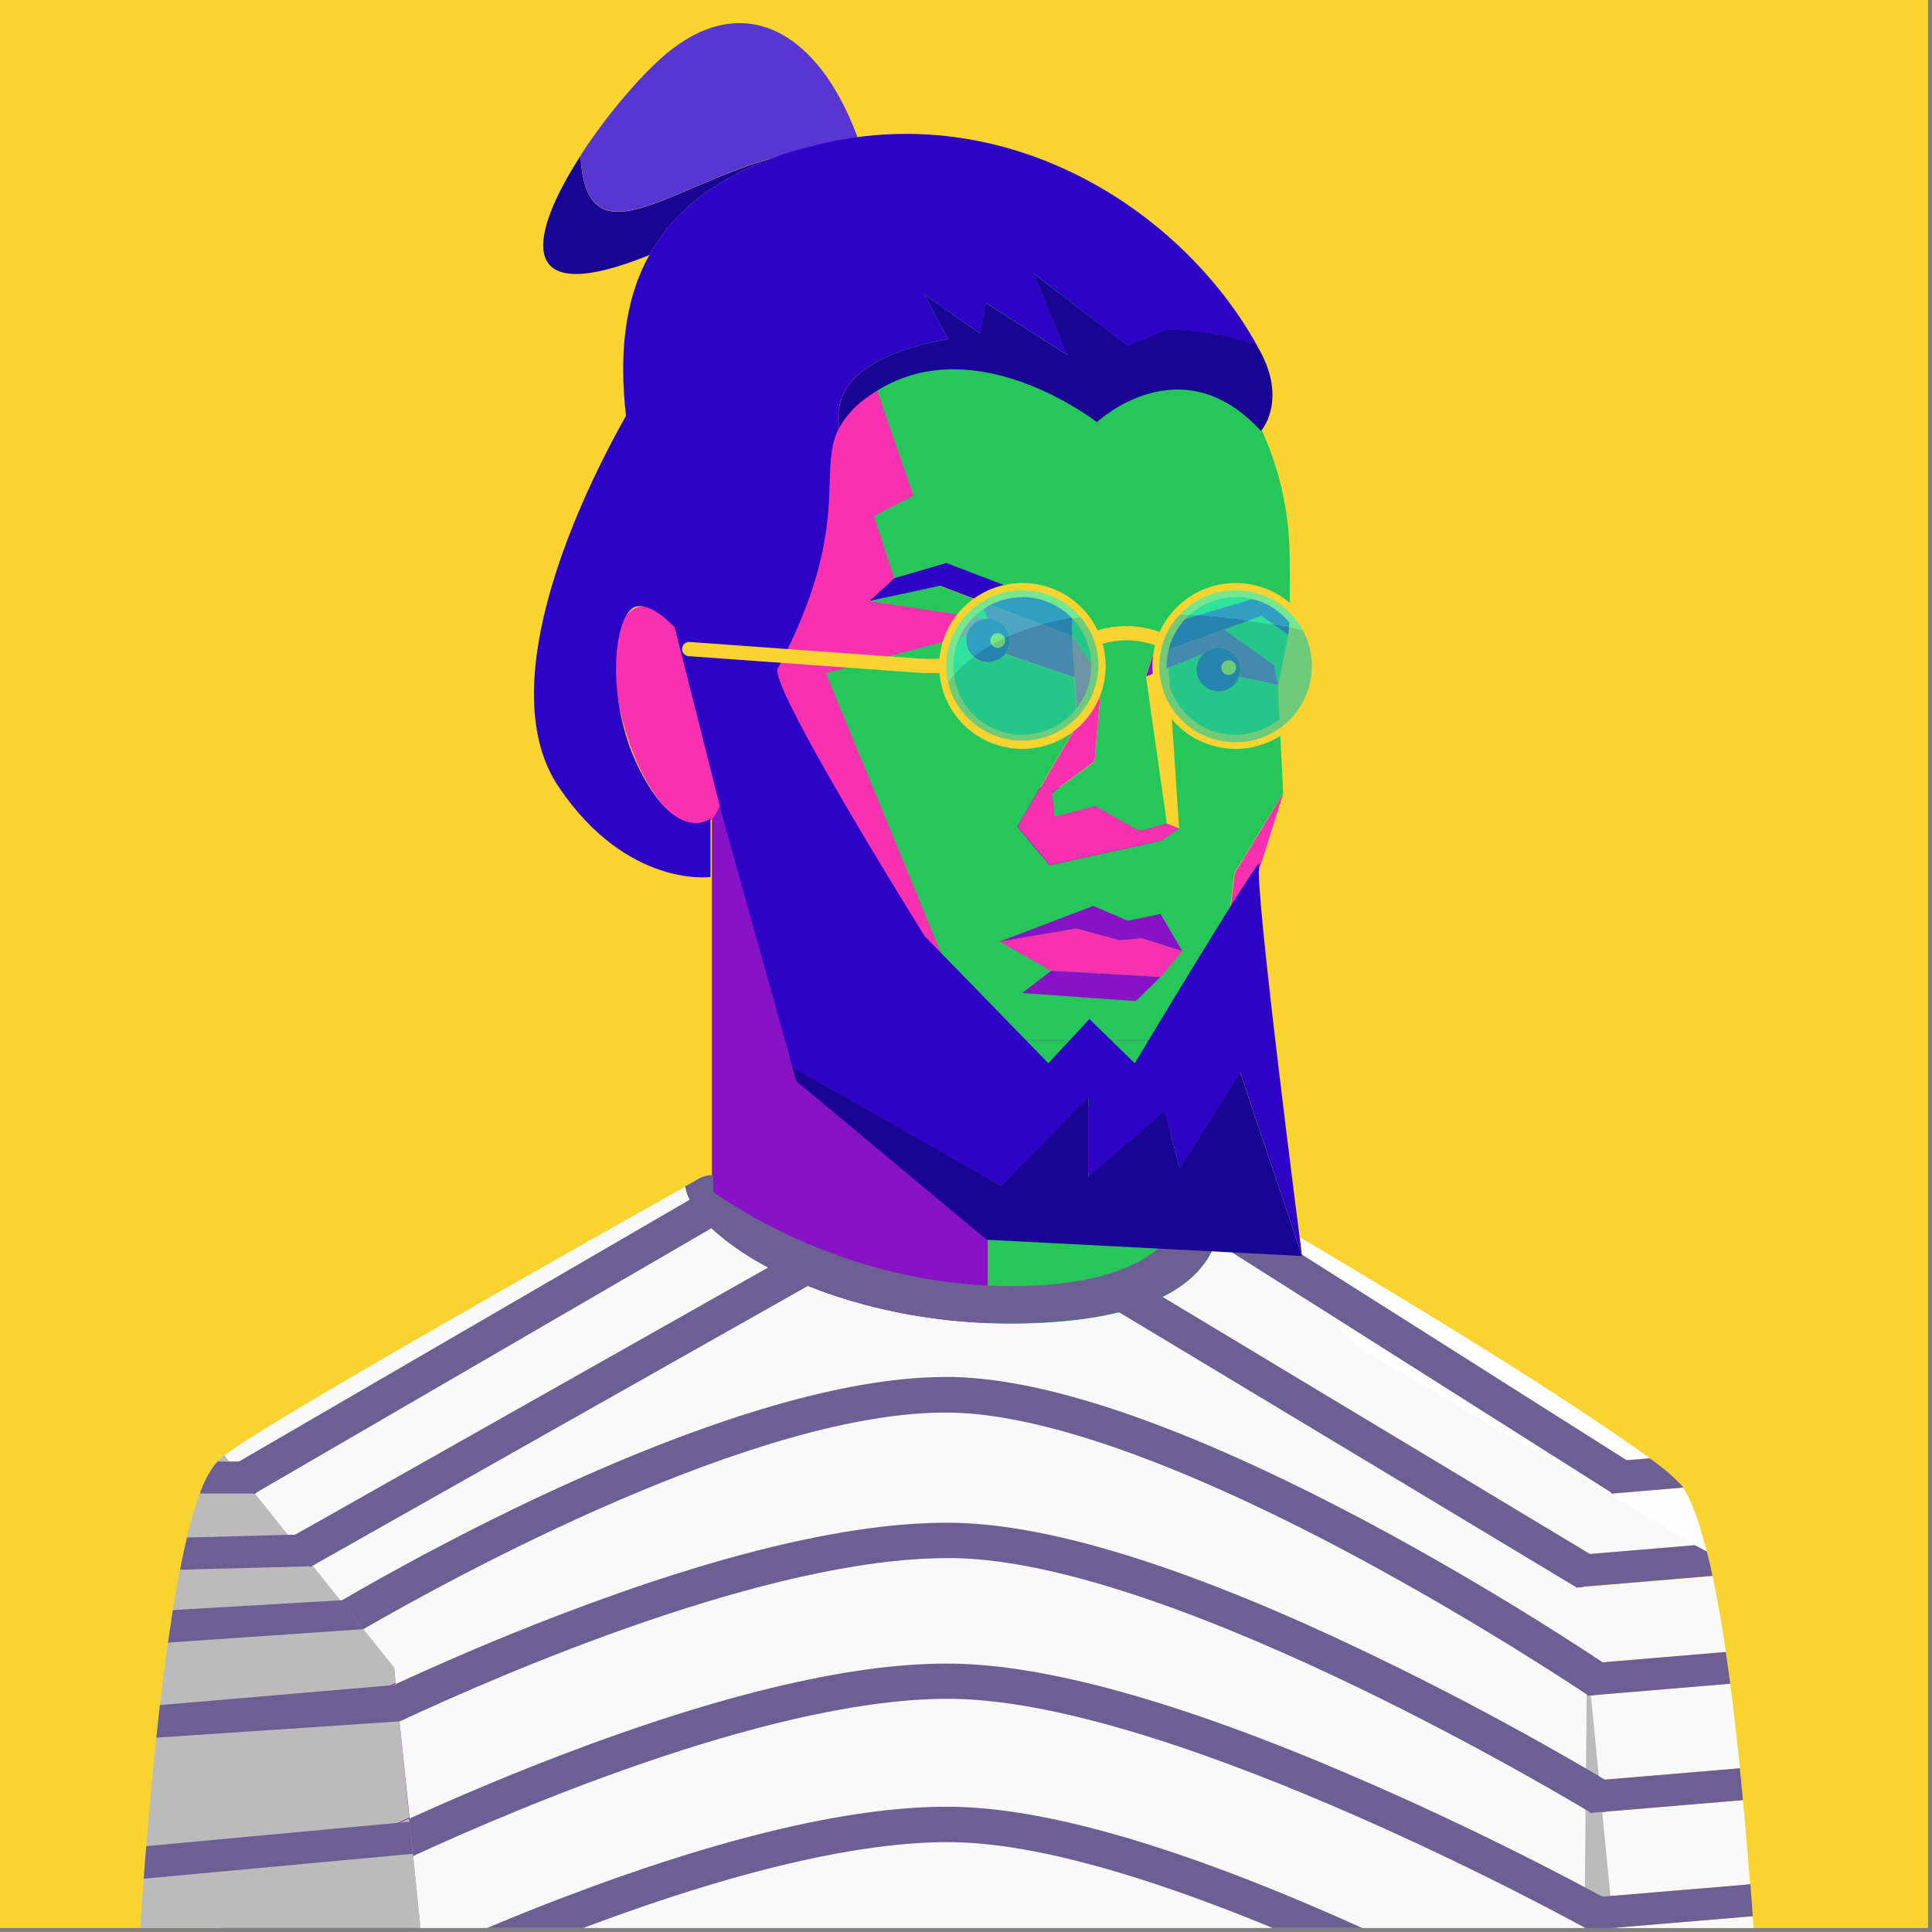 <svg width="356" height="356" viewBox="0 0 356 356" fill="none" xmlns="http://www.w3.org/2000/svg">
<rect x="0" y="0" width="356" height="356" fill="#808080" stroke="none"/>
<g clip-path="url(#clip0_1155_3864)">
<path d="M356 0H-0.56V355.27H356V0Z" fill="#F9D330"/>
<path d="M298.713 361.8H39.575L48.929 268.57L131.177 227.92V145.08H218.864V216H182.071V244.11L289.349 268.58L298.713 361.8Z" fill="#8812C6"/>
<path d="M237.642 103C237.641 99.607 237.342 96.221 236.749 92.88C235.158 84.062 231.521 75.737 226.128 68.569C220.734 61.4 213.735 55.587 205.686 51.592C197.638 47.598 188.764 45.533 179.773 45.562C170.781 45.591 161.921 47.713 153.899 51.76L154.019 52.09L167.528 91.34L160.272 95.08L161.527 98.28L164.778 106.56L174.353 103.75L197.567 112.65V117.23L203.017 125.23L202.675 129.08L201.672 140.34L193.783 146.18L194.315 150.58L201.762 148.58L209.932 153.17L214.95 151.77L217.198 152.7L213.826 154.94L193.402 159.44L187.44 152.33L198.48 133.43L198.229 129.57L197.938 124.9L185.122 120.5C184.607 121.145 183.904 121.616 183.11 121.848C182.315 122.08 181.468 122.062 180.685 121.796C179.902 121.53 179.22 121.029 178.733 120.362C178.246 119.695 177.978 118.895 177.966 118.07C177.962 117.732 178.006 117.395 178.096 117.07C178.318 116.214 178.819 115.455 179.52 114.912C180.221 114.369 181.083 114.073 181.971 114.07L182.974 111.71L173.129 107.96L160.081 110.77L164.698 106.56L159.439 111.3L181.218 114.07L149.172 124.7L153.417 133.61L166.836 161.71L179.682 191.71L184.871 203.84L179.903 191.71H218.583L225.498 177.27L227.415 160.93L236.448 146.12L235.444 126.25L230.034 125.08L228.228 124.68C228.399 124.24 228.485 123.772 228.479 123.3C228.47 122.521 228.233 121.761 227.797 121.114C227.361 120.468 226.745 119.962 226.024 119.659C225.303 119.356 224.51 119.27 223.741 119.411C222.971 119.551 222.26 119.912 221.694 120.45L211.096 124.68L212.35 120.76L225.578 116L232.383 113.46L237.401 116.97C237.481 115.97 237.542 114.97 237.582 113.97C237.722 110.17 237.642 106.34 237.642 103Z" fill="#26C65A"/>
<path d="M237.381 116.97L235.946 124.09L235.514 126.25L235.103 124.24L234.761 122.58L225.578 116L232.383 113.46L237.381 116.97Z" fill="#26C65A"/>
<path d="M184.951 203.84L179.763 191.71H157.683L145.709 186.38C145.709 186.38 138.684 166.88 132.873 147.7C132.17 150.03 130.996 151.62 129.37 152.09C124.854 153.42 118.591 145.73 115.32 134.86C115.269 134.71 115.239 134.57 115.189 134.43C111.907 123.32 112.951 113.23 117.528 111.88C118.369 111.657 119.26 111.699 120.077 112C121.772 112.686 123.264 113.791 124.412 115.21C123.602 111.493 123.169 107.704 123.118 103.9C123.118 103.6 123.118 103.29 123.118 102.98C123.118 101.98 123.118 101.05 123.188 100.09C123.695 90.108 126.806 80.429 132.215 72.011C137.624 63.593 145.143 56.727 154.03 52.09L154.672 51.76L168.311 91.34L161.045 95.08L162.049 98.22L164.768 106.56L160.152 110.77L182.061 114.07V116.07L178.187 117.07L152.183 124.07L156.027 133.4L167.669 161.67L179.973 191.67L184.951 203.84Z" fill="#F930B0"/>
<path d="M186.065 118C186.065 119.061 185.642 120.078 184.889 120.828C184.136 121.579 183.115 122 182.051 122C181.257 122 180.48 121.765 179.82 121.326C179.16 120.886 178.646 120.262 178.342 119.531C178.038 118.8 177.958 117.996 178.113 117.22C178.268 116.444 178.651 115.731 179.212 115.172C179.773 114.612 180.489 114.231 181.267 114.077C182.046 113.923 182.853 114.002 183.587 114.304C184.321 114.607 184.947 115.12 185.389 115.778C185.83 116.436 186.065 117.209 186.065 118Z" fill="#2D04C6"/>
<path d="M228.549 123.3C228.554 123.775 228.469 124.247 228.298 124.69C228.097 125.262 227.768 125.782 227.336 126.209C226.904 126.636 226.38 126.96 225.804 127.156C225.228 127.351 224.615 127.414 224.011 127.339C223.407 127.263 222.828 127.052 222.318 126.721C221.808 126.39 221.38 125.948 221.067 125.428C220.753 124.908 220.563 124.324 220.51 123.72C220.456 123.116 220.542 122.507 220.759 121.941C220.976 121.374 221.32 120.865 221.765 120.45C222.331 119.912 223.042 119.551 223.811 119.411C224.58 119.27 225.374 119.356 226.094 119.659C226.815 119.962 227.431 120.468 227.867 121.114C228.303 121.761 228.54 122.521 228.549 123.3Z" fill="#2D04C6"/>
<path d="M197.567 112.63V117.21L183.084 111.69L173.249 107.94L160.182 110.75L164.798 106.53L174.383 103.73L197.567 112.63Z" fill="#2D04C6"/>
<path d="M237.662 114.04L237.381 116.97L232.383 113.46L225.578 116.01L212.411 120.76L214.267 115.31L232.574 109.86L237.552 113.96L237.662 114.04Z" fill="#2D04C6"/>
<path d="M217.258 152.66L213.886 154.91L193.462 159.4L187.5 152.29L198.581 133.39L198.039 124.86L197.547 117.21L202.997 125.16L201.682 140.27L193.793 146.11L194.335 150.51L201.772 148.54L209.942 153.13L215.02 151.73L217.258 152.66Z" fill="#F930B0"/>
<path d="M217.86 175.27L210.343 172.91L206.329 173.28L198.3 171.1L184.148 173.53C184.53 173.4 201.431 166.92 201.431 166.92L207.814 169.66L213.836 168.41L217.86 175.27Z" fill="#8812C6"/>
<path d="M217.861 175.27L213.856 180.02L193.703 178.89L184.179 173.53L198.33 171.1L206.339 173.28L210.343 172.91L217.861 175.27Z" fill="#F930B0"/>
<path d="M236.488 146.12L231.259 162.73L225.578 177.27L227.505 160.93L236.488 146.12Z" fill="#F930B0"/>
<path d="M185.222 120.46C185.769 119.767 186.066 118.911 186.065 118.03C186.065 116.969 185.642 115.952 184.889 115.202C184.137 114.451 183.116 114.03 182.051 114.03L180.565 110.73L197.537 117.2L198.029 124.85L185.222 120.46Z" fill="#8812C6"/>
<path d="M228.298 124.69C228.469 124.247 228.554 123.775 228.549 123.3C228.54 122.521 228.303 121.761 227.867 121.114C227.431 120.468 226.815 119.962 226.094 119.659C225.374 119.356 224.58 119.27 223.811 119.411C223.042 119.551 222.33 119.912 221.764 120.45L211.166 124.69L212.411 120.76L225.578 116L234.761 122.56L235.514 126.24L228.298 124.69Z" fill="#8812C6"/>
<path d="M213.856 180.02L209.279 184.47L188.344 182.98L193.703 178.89L213.856 180.02Z" fill="#8812C6"/>
<path d="M217.258 152.66L215.02 151.73L211.166 124.69L215.331 123.02L217.258 152.66Z" fill="#F9D330"/>
<path d="M183.857 119.39C184.611 119.39 185.222 118.781 185.222 118.03C185.222 117.279 184.611 116.67 183.857 116.67C183.103 116.67 182.492 117.279 182.492 118.03C182.492 118.781 183.103 119.39 183.857 119.39Z" fill="#F9D330"/>
<path d="M226.401 124.38C227.155 124.38 227.766 123.771 227.766 123.02C227.766 122.269 227.155 121.66 226.401 121.66C225.647 121.66 225.036 122.269 225.036 123.02C225.036 123.771 225.647 124.38 226.401 124.38Z" fill="#F9D330"/>
<path d="M289.349 268.57V268.58L182.071 257.42V216H211.969L218.864 203.42V227.92L289.349 268.57Z" fill="#26C65A"/>
<path d="M184.951 203.84L178.197 200.83L165.35 195.11L157.733 191.71H179.763L184.951 203.84Z" fill="#F930B0"/>
<path d="M218.663 191.71L212.852 203.84H184.951L179.983 191.71H218.663Z" fill="#26C65A"/>
<path d="M79.921 379.72L24.34 381.83C24.34 381.83 24.511 377.59 24.882 370.76C24.983 368.95 25.093 366.96 25.224 364.81C25.545 359.4 25.966 353.03 26.478 346.18C26.629 344.23 26.779 342.23 26.95 340.18C27.472 333.66 28.094 326.84 28.806 320.12C29.021 318.12 29.241 316.12 29.469 314.12C29.931 310.18 30.422 306.32 30.954 302.61C31.245 300.61 31.546 298.61 31.858 296.61C32.269 294 32.711 291.5 33.182 289.13C33.584 287.04 34.015 285.05 34.457 283.2C35.087 280.452 35.882 277.744 36.836 275.09C37.45 273.271 38.326 271.549 39.435 269.98C39.651 269.705 39.886 269.444 40.138 269.2C40.479 268.84 40.89 268.47 41.342 268.08L42.245 269.2L46.952 275.09L53.054 282.71L57.34 288.06L62.739 294.81L62.809 294.9C60.923 296 59.738 296.71 59.407 296.9L62.84 302.48C62.94 302.42 64.405 301.53 66.965 300.06L72.605 307.11L72.916 310.11C66.513 313.11 62.639 315.01 62.559 315.05L65.57 320.89C65.71 320.82 68.661 319.33 73.599 317.02L75.405 334.92C67.527 338.5 62.649 340.97 62.548 341.02L65.559 346.85C65.72 346.77 69.654 344.79 76.128 341.85L77.974 360.2C68.611 364.4 62.679 367.39 62.569 367.45L65.579 373.29C65.76 373.19 70.718 370.7 78.687 367.09L79.921 379.72Z" fill="#BBBBBB"/>
<path d="M314.53 285.91L312.272 284.72L231.981 242.65L231.841 239L224.815 225.47C224.969 224.246 225.002 223.01 224.916 221.78C224.867 220.996 224.776 220.215 224.645 219.44C237.531 226.56 259.711 240.02 272.136 247.72C285.184 255.82 297.157 263.72 304.032 268.72L296.494 269.36L296.996 275.23L310.124 274.11C311.589 276.29 312.924 279.92 314.138 284.57C314.299 285 314.419 285.45 314.53 285.91Z" fill="#FEFEFE"/>
<path d="M324.857 385.29L301.473 384.4L191.134 380.21L169.957 379.4H169.465L79.921 379.74L78.285 363.42V363.31L77.984 360.39L75.796 338.69V338.2L75.535 335.72L73.528 316.34L72.946 310.47L72.615 307.24L64.164 296.69L62.759 294.94L57.36 288.19L53.074 282.84L46.972 275.22L42.265 269.33L41.362 268.21C47.293 263.21 103.256 231.55 126.289 218.65C127.945 229.31 156.809 246.13 193.733 243.65C216.817 242.07 223.742 233.65 224.846 225.51C224.999 224.286 225.033 223.05 224.946 221.82L250.779 248.59L312.553 284.75L314.56 285.96L312.302 284.77L290.272 286.62L290.764 292.5L315.574 290.42C316.467 294.64 317.29 299.42 318.033 304.42L292.059 306.58L292.561 312.45L318.805 310.25C319.468 315.25 320.07 320.54 320.622 325.83L292.681 328.18L293.173 334.05L321.164 331.7C321.666 336.97 322.107 342.2 322.499 347.21L292.059 349.76L292.561 355.64L322.971 353.09C324.295 371.27 324.857 385.29 324.857 385.29Z" fill="#F9F9F9"/>
<path d="M291.688 384.23L292.44 305.17L300.851 391.67" fill="#BBBBBB"/>
<path d="M224.815 225.46L220.49 217.18L224.916 221.77C225.003 223 224.969 224.236 224.815 225.46V225.46Z" fill="#6B5F93"/>
<path d="M224.816 225.46C223.762 233.64 216.787 242.02 193.703 243.6C156.779 246.11 127.915 229.29 126.259 218.6L128.427 217.39C129.319 216.802 130.369 216.499 131.438 216.52V219.63C139.055 224.95 160.543 237.83 189.217 236.94C220.921 235.94 218.924 218.8 218.924 218.8L219.125 216.97L220.45 217.15L224.816 225.46Z" fill="#6B5F93"/>
<path d="M224.876 221.77L220.45 217.18C221.684 217.83 223.079 218.58 224.605 219.43C224.736 220.205 224.827 220.986 224.876 221.77Z" fill="#6B5F93"/>
<path d="M128.51 220.239L43.486 269.625L46.797 275.283L131.82 225.898L128.51 220.239Z" fill="#6B5F93"/>
<path d="M225.044 221.767L221.518 227.295L297.216 275.234L300.742 269.706L225.044 221.767Z" fill="#6B5F93"/>
<path d="M145.755 231.179L53.906 283.062L57.148 288.76L148.997 236.877L145.755 231.179Z" fill="#6B5F93"/>
<path d="M208.036 235.254L204.639 240.862L290.644 292.597L294.042 286.989L208.036 235.254Z" fill="#6B5F93"/>
<path d="M66.965 300.19C64.405 301.66 62.95 302.55 62.84 302.61L59.407 297C59.738 296.79 60.923 296.08 62.809 295L64.144 296.66L66.965 300.19Z" fill="#BBBBBB"/>
<path d="M296.434 307.06L292.741 312.47C292.55 312.34 273.451 299.47 249.434 286.6C217.93 269.75 192.358 260.66 175.447 260.3C140.019 259.52 82.731 291.08 66.964 300.19L64.154 296.69L62.809 295C77.573 286.35 135.894 253.73 174.212 253.73H175.637C218.693 254.67 293.283 304.92 296.434 307.06Z" fill="#6B5F93"/>
<path d="M73.608 317.19C68.59 319.5 65.69 320.99 65.579 321.06L62.568 315.22C62.649 315.22 66.523 313.22 72.926 310.28V310.47L73.508 316.34L73.608 317.19Z" fill="#BBBBBB"/>
<path d="M296.706 328.52L293.263 334.11C292.51 333.65 217.348 287.99 176.109 287.11H174.513C141.614 287.11 92.718 308.3 73.609 317.22L73.518 316.37L72.936 310.5V310.31C80.263 306.93 90.911 302.23 102.975 297.61C133.495 285.92 158.174 280.19 176.24 280.61C194.305 281.03 220.219 289.21 252.987 305.03C277.245 316.66 296.515 328.41 296.706 328.52Z" fill="#6B5F93"/>
<path d="M76.118 342C69.644 345 65.71 346.95 65.549 347L62.539 341.17C62.639 341.12 67.557 338.65 75.395 335.07L75.455 335.7L75.736 338.37V338.67L76.118 342Z" fill="#BBBBBB"/>
<path d="M296.194 350L292.982 355.73C292.229 355.31 217.419 313.93 176.109 313.05C144.525 312.38 97.053 332.37 76.118 342L75.776 338.71V338.41L75.495 335.74L75.435 335.11C82.581 331.86 92.216 327.68 102.975 323.56C133.495 311.87 158.174 306.15 176.24 306.56C194.305 306.97 220.068 314.41 252.676 328.73C276.824 339.27 296.003 349.9 296.194 350Z" fill="#6B5F93"/>
<path d="M297.92 379L294.618 384.66C293.855 384.22 217.338 340.35 176.109 339.46C145.739 338.81 100.707 357.26 78.657 367.23L78.285 363.42V363.31L77.984 360.39V360.34C84.799 357.34 93.44 353.59 102.975 349.94C133.495 338.25 158.174 332.53 176.24 332.94C194.305 333.35 220.4 341.22 253.519 356.41C278.128 367.61 297.719 378.88 297.92 379Z" fill="#6B5F93"/>
<path d="M47.173 269.31V275.2H36.835C37.45 273.381 38.326 271.659 39.435 270.09C39.651 269.815 39.886 269.554 40.137 269.31H47.173Z" fill="#6B5F93"/>
<path d="M57.35 288.61L33.182 289.24C33.584 287.15 34.015 285.16 34.457 283.31L53.054 282.82L57.189 282.72L57.34 288.17L57.35 288.61Z" fill="#6B5F93"/>
<path d="M66.964 300.19L30.954 302.68C31.245 300.68 31.546 298.68 31.857 296.68L62.739 294.88L64.044 294.8L64.144 296.63L66.964 300.19Z" fill="#6B5F93"/>
<path d="M74.492 316.26L73.609 317.19L28.806 320.19C29.02 318.19 29.241 316.19 29.469 314.19L72.936 310.47L74.492 316.26Z" fill="#6B5F93"/>
<path d="M76.047 341.59L26.478 346.18C26.629 344.23 26.779 342.23 26.95 340.18L75.475 335.68L75.726 338.35V338.65L76.047 341.59Z" fill="#6B5F93"/>
<path d="M322.981 353.09L292.571 355.64L292.069 349.76L322.539 347.21C322.69 349.2 322.84 351.17 322.981 353.09Z" fill="#6B5F93"/>
<path d="M321.164 331.7L293.143 334.05L292.651 328.18L320.592 325.83L321.164 331.7Z" fill="#6B5F93"/>
<path d="M318.816 310.25L292.571 312.45L292.069 306.58L318.003 304.4C318.284 306.31 318.555 308.27 318.816 310.25Z" fill="#6B5F93"/>
<path d="M315.544 290.37L290.734 292.45L290.242 286.57L312.272 284.72L314.53 285.91C314.881 287.32 315.223 288.8 315.544 290.37Z" fill="#6B5F93"/>
<path d="M310.124 274.11L296.916 275.22L296.415 269.35L303.952 268.71C306.038 270.124 307.972 271.75 309.723 273.56C309.893 273.73 310.034 273.91 310.124 274.11Z" fill="#6B5F93"/>
<path d="M142.518 29.08C130.936 33.34 123.79 39.54 119.655 47C94.273 57.26 97.736 43 106.969 28.72C107.993 48.66 123.067 34.48 142.518 29.08Z" fill="#190593"/>
<path d="M157.953 25.22C157.953 25.42 157.873 26.08 156.799 27.29C154.24 30.19 146.01 36.29 119.725 46.93H119.655C123.79 39.51 130.936 33.31 142.508 29.05C123.067 34.45 107.993 48.63 106.969 28.65C112.138 20.65 119.113 12.65 123.84 9.05C136.998 -1.09 150.466 5.17 157.963 25.12C157.97 25.154 157.967 25.188 157.953 25.22V25.22Z" fill="#5736D1"/>
<path d="M239.92 231.44L228.539 197.63L217.399 215.39L214.679 204.78L200.568 216.87V202.32L184.51 218.59C184.51 218.59 153.718 200.97 146.071 196.78L133.144 150.55L124.302 115.55C122.295 113.55 119.545 111.3 117.276 111.75C113.172 112.58 111.255 128.59 117.748 141.6C124.713 155.69 130.926 150.85 130.926 150.85V161.6C130.926 161.6 115.56 163.73 102.935 144.98C91.152 127.49 104.821 95.28 115.349 76.63C114.145 65.88 114.848 55.63 119.675 46.96C123.81 39.54 130.956 33.34 142.528 29.08C144.535 28.33 146.703 27.65 149.001 27.08C151.95 26.284 154.947 25.68 157.974 25.27C190.17 20.96 218.723 40.45 231.59 63.59C226.281 61.752 220.7 60.816 215.08 60.82L207.894 63.82L190.552 50.44L196.744 65.44L181.689 55.82L180.686 61.49L170.288 54.25L174.734 62.48C174.734 62.48 163.825 64 157.954 69.16C156.598 70.331 155.576 71.839 154.993 73.53C154.409 75.221 154.285 77.035 154.632 78.79C150.396 86.95 157.281 96.79 143.321 123.2C141.885 125.91 161.386 158 170.358 172.47L193.181 195.92L200.748 187.78L209.099 195.92C209.099 195.92 233.085 155.97 232.032 159.3C230.978 162.63 239.92 231.44 239.92 231.44Z" fill="#2D04C6"/>
<path d="M239.92 231.44L181.8 228.44L146.723 199.21L146.041 196.74C153.688 200.93 184.48 218.55 184.48 218.55L200.538 202.28V216.83L214.649 204.74L217.369 215.35L228.509 197.59L239.92 231.44Z" fill="#190593"/>
<path d="M232.353 79.42C217.589 63.24 202.113 77.79 202.113 77.79C202.113 77.79 178.719 59.45 159.961 73.1C157.772 74.551 155.962 76.502 154.682 78.79C154.335 77.035 154.46 75.221 155.043 73.53C155.626 71.839 156.648 70.331 158.004 69.16C163.875 63.98 174.754 62.5 174.754 62.5L170.308 54.27L180.656 61.51L181.659 55.84L196.714 65.46L190.521 50.46L207.844 63.75L215.03 60.75C220.65 60.746 226.231 61.682 231.54 63.52C231.811 63.99 232.072 64.47 232.323 64.94C237.14 74.1 232.353 79.42 232.353 79.42Z" fill="#190593"/>
<path d="M188.374 138C185.34 137.996 182.375 137.096 179.854 135.413C177.333 133.731 175.369 131.342 174.211 128.547C173.052 125.753 172.751 122.679 173.346 119.715C173.94 116.75 175.403 114.028 177.55 111.891C179.697 109.755 182.431 108.301 185.407 107.712C188.384 107.124 191.468 107.428 194.271 108.586C197.074 109.744 199.469 111.703 201.155 114.217C202.84 116.731 203.739 119.687 203.739 122.71C203.734 126.767 202.113 130.656 199.232 133.523C196.351 136.39 192.446 138 188.374 138ZM188.374 110.05C185.858 110.048 183.399 110.789 181.306 112.18C179.214 113.571 177.583 115.549 176.619 117.864C175.655 120.179 175.401 122.727 175.891 125.186C176.38 127.644 177.591 129.903 179.369 131.675C181.147 133.448 183.412 134.656 185.879 135.146C188.346 135.635 190.904 135.385 193.228 134.426C195.552 133.468 197.538 131.844 198.936 129.76C200.334 127.676 201.08 125.226 201.08 122.72C201.085 121.053 200.76 119.402 200.125 117.86C199.489 116.318 198.554 114.916 197.374 113.735C196.194 112.554 194.791 111.616 193.247 110.975C191.703 110.334 190.047 110.003 188.374 110V110.05Z" fill="#F9D330"/>
<path d="M227.696 138C224.66 138.002 221.692 137.107 219.167 135.427C216.642 133.748 214.673 131.36 213.51 128.566C212.348 125.772 212.043 122.696 212.635 119.73C213.227 116.763 214.688 114.037 216.835 111.898C218.982 109.759 221.717 108.303 224.695 107.713C227.672 107.124 230.759 107.427 233.563 108.586C236.367 109.744 238.764 111.706 240.449 114.222C242.135 116.738 243.033 119.695 243.031 122.72C243.023 126.77 241.405 130.652 238.531 133.516C235.657 136.38 231.761 137.992 227.696 138V138ZM227.696 110.05C225.18 110.048 222.721 110.789 220.629 112.18C218.536 113.571 216.905 115.549 215.941 117.864C214.977 120.179 214.723 122.727 215.213 125.186C215.702 127.644 216.913 129.903 218.691 131.675C220.469 133.448 222.734 134.656 225.201 135.146C227.668 135.635 230.226 135.385 232.55 134.426C234.874 133.468 236.86 131.844 238.258 129.76C239.656 127.676 240.402 125.226 240.402 122.72C240.407 121.053 240.083 119.402 239.447 117.86C238.811 116.318 237.876 114.917 236.696 113.735C235.516 112.554 234.113 111.616 232.569 110.975C231.025 110.334 229.369 110.003 227.696 110V110.05Z" fill="#F9D330"/>
<path d="M201.451 119.22L200.447 116.8C204.818 114.965 209.734 114.893 214.157 116.6L213.213 119.04C209.424 117.581 205.214 117.645 201.471 119.22H201.451Z" fill="#F9D330"/>
<path d="M174.343 121.39H169.786V124.01H174.343V121.39Z" fill="#F9D330"/>
<path d="M246.273 121.39H241.716V124.01H246.273V121.39Z" fill="#F9D330"/>
<g opacity="0.81">
<path opacity="0.81" d="M199.092 113.7C186.497 115.46 179.02 120.14 174.674 125.7C174.453 124.715 174.341 123.709 174.343 122.7C174.358 119.842 175.251 117.057 176.902 114.719C178.552 112.382 180.882 110.604 183.576 109.624C186.271 108.644 189.202 108.509 191.976 109.238C194.749 109.967 197.233 111.524 199.092 113.7V113.7Z" fill="#30F2BF"/>
<path opacity="0.81" d="M202.395 122.7C202.338 126.111 201.033 129.384 198.726 131.904C196.418 134.424 193.267 136.018 189.863 136.386C186.459 136.755 183.038 135.872 180.241 133.904C177.444 131.937 175.465 129.019 174.674 125.7C179.01 120.12 186.497 115.44 199.093 113.7C201.228 116.216 202.399 119.405 202.395 122.7Z" fill="#26C6A0"/>
<path opacity="0.81" d="M240.061 116.11C232.596 114.64 225.042 113.658 217.449 113.17C218.973 111.552 220.862 110.319 222.959 109.571C225.056 108.823 227.302 108.583 229.51 108.871C231.719 109.158 233.827 109.964 235.662 111.223C237.496 112.481 239.004 114.156 240.061 116.11Z" fill="#30F2BF"/>
<path opacity="0.81" d="M241.717 122.7C241.73 124.989 241.18 127.246 240.114 129.273C239.049 131.301 237.501 133.037 235.606 134.331C233.711 135.624 231.527 136.435 229.244 136.692C226.962 136.949 224.651 136.645 222.514 135.805C220.377 134.966 218.479 133.618 216.986 131.878C215.494 130.139 214.452 128.061 213.952 125.827C213.452 123.593 213.51 121.271 214.119 119.065C214.729 116.858 215.872 114.834 217.449 113.17C225.042 113.658 232.596 114.64 240.061 116.11C241.154 118.135 241.724 120.4 241.717 122.7V122.7Z" fill="#26C6A0"/>
</g>
<path d="M169.786 124H169.696L126.972 120.91C126.794 120.906 126.618 120.866 126.456 120.792C126.295 120.718 126.149 120.612 126.03 120.481C125.91 120.349 125.818 120.195 125.76 120.028C125.702 119.86 125.679 119.682 125.692 119.505C125.705 119.328 125.754 119.156 125.836 118.998C125.917 118.841 126.03 118.701 126.168 118.589C126.305 118.476 126.464 118.392 126.635 118.343C126.806 118.293 126.986 118.279 127.162 118.3L169.887 121.39C170.236 121.403 170.565 121.554 170.802 121.809C171.039 122.064 171.165 122.403 171.151 122.75C171.138 123.097 170.987 123.425 170.731 123.662C170.475 123.898 170.135 124.023 169.786 124.01V124Z" fill="#F9D330"/>
</g>
<defs>
<clipPath id="clip0_1155_3864">
<rect width="355.27" height="355.27" fill="white"/>
</clipPath>
</defs>
</svg>
